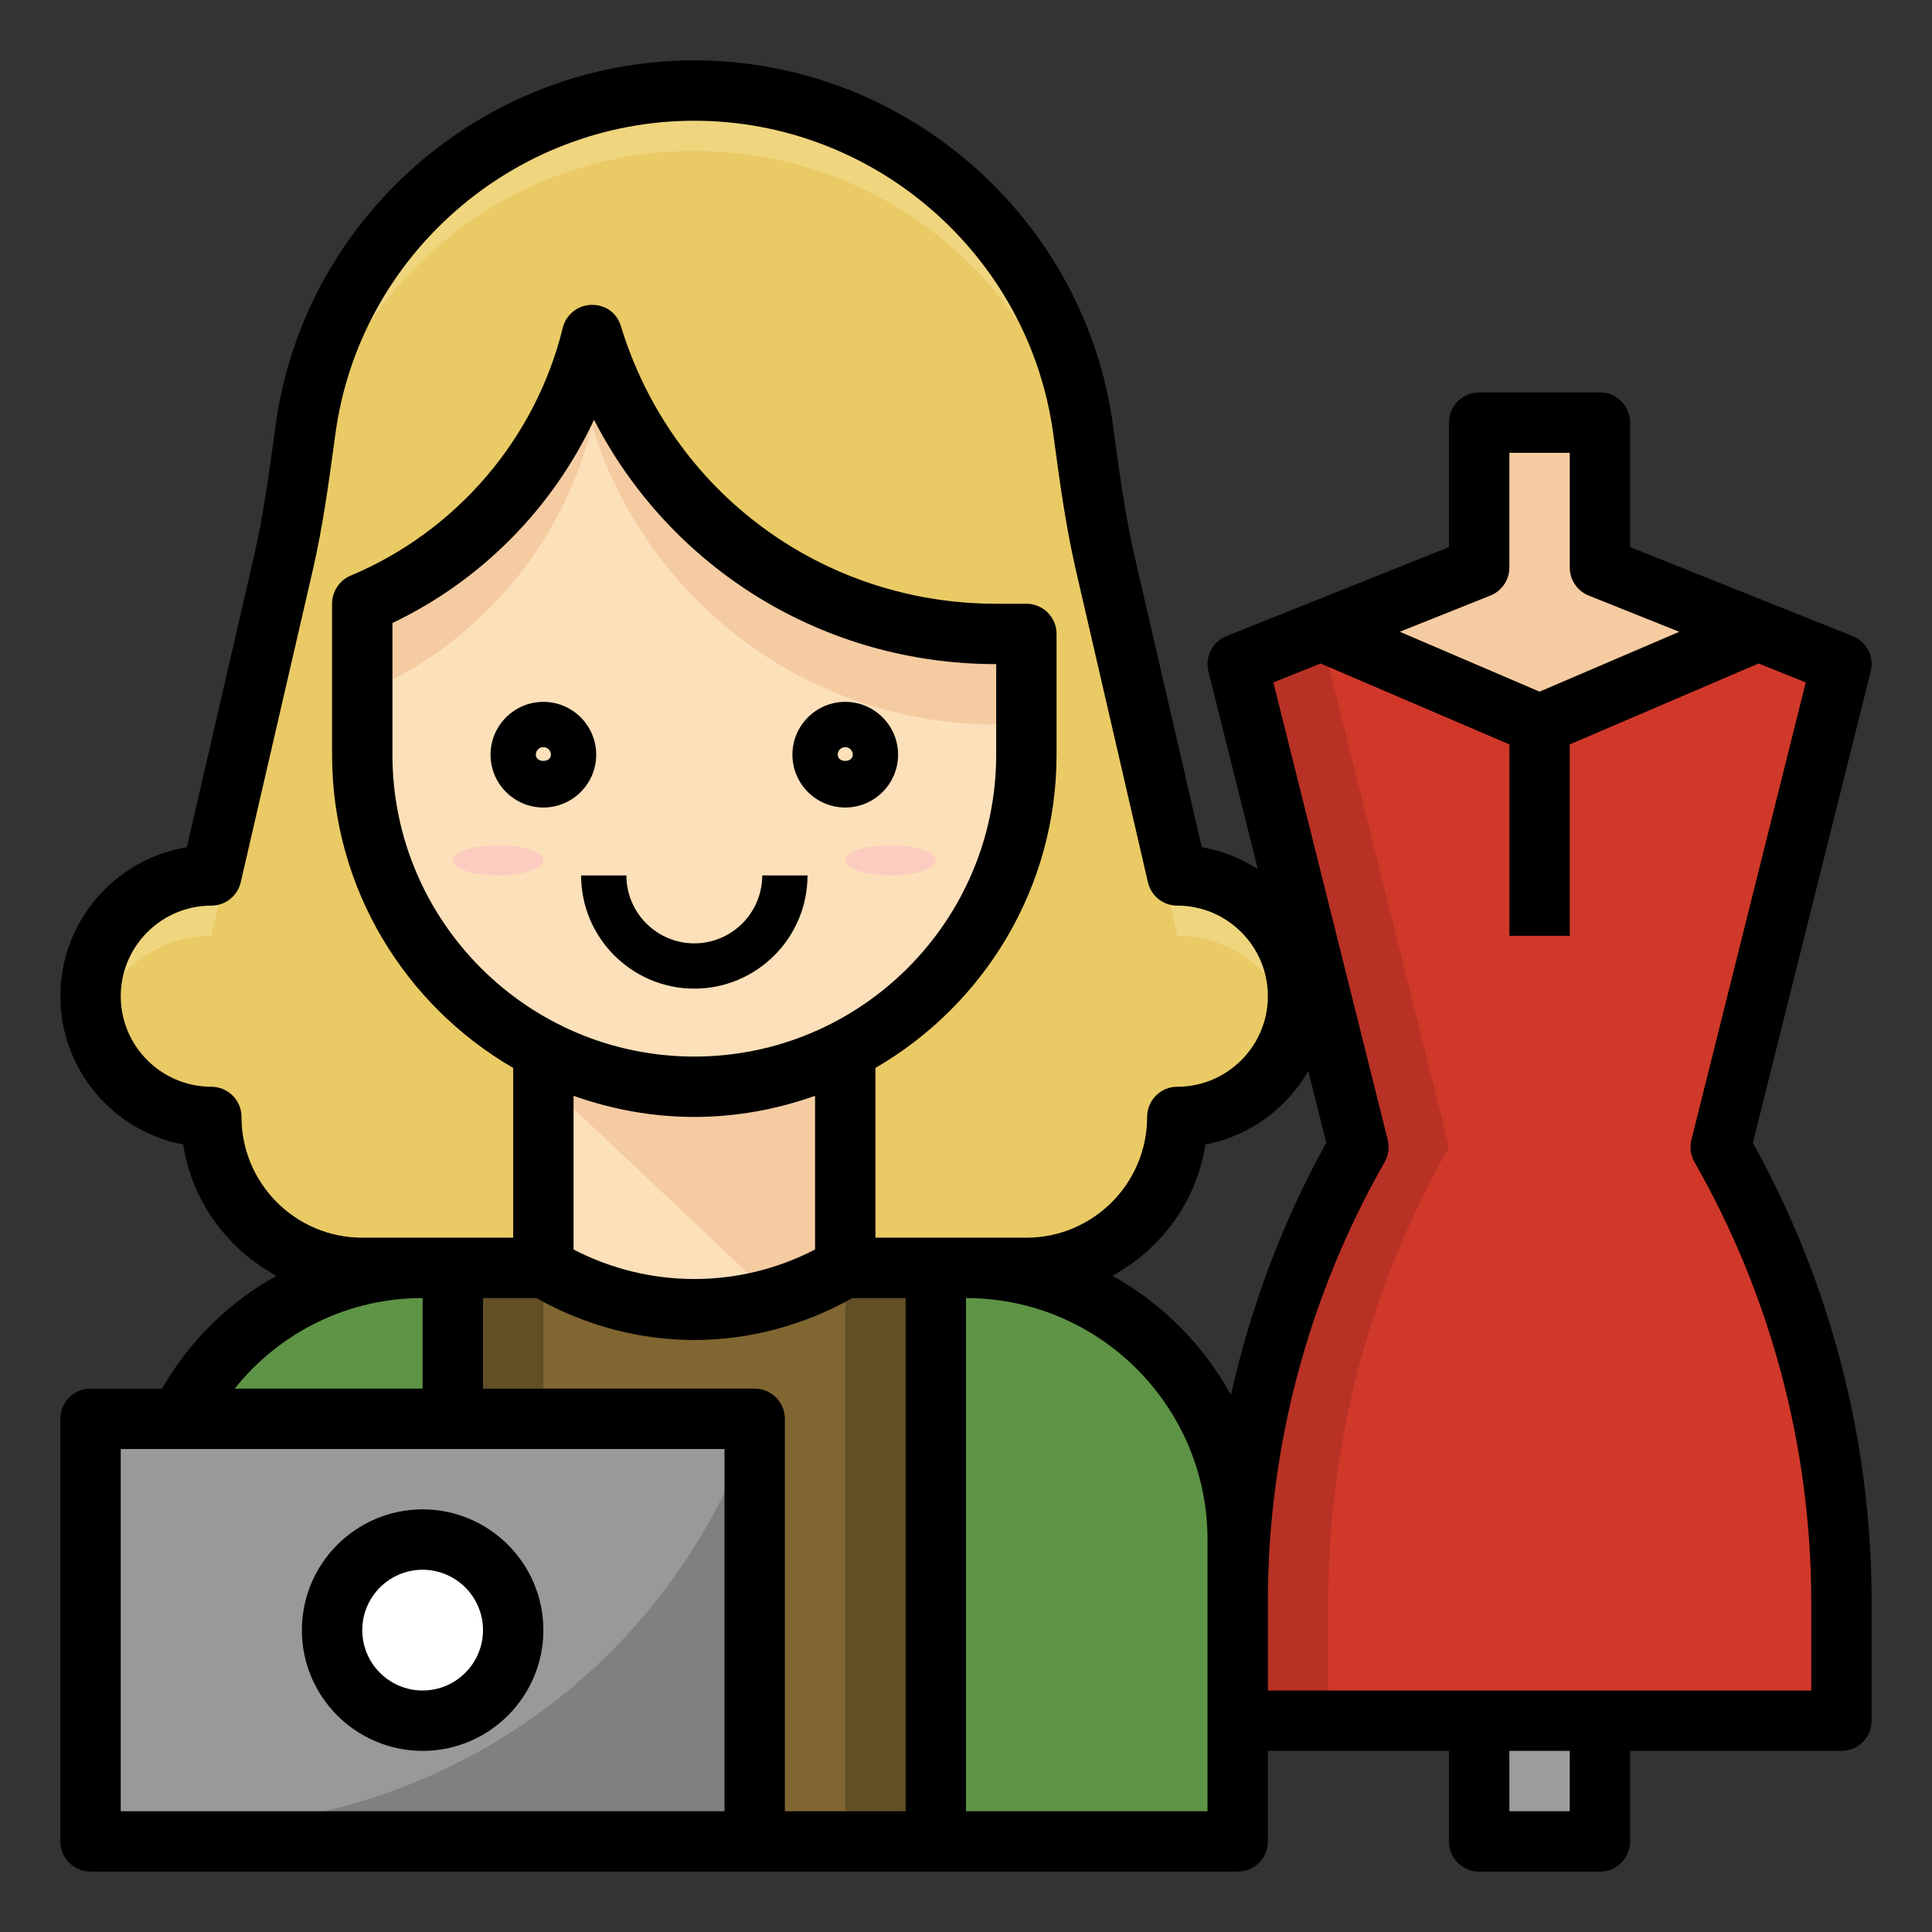 <svg id="Layer_1_1_" enable-background="new 0 0 64 64" height="512" viewBox="0 0 64 64" width="512" xmlns="http://www.w3.org/2000/svg"><rect x="0" y="0" width="64" height="64" fill="#333333" stroke="none"/><path d="m28 42c-3.078 1.847-6.922 1.847-10 0h-3v19h10 6v-19z" fill="#806631"/><path d="m15 42h3v19h-3z" fill="#634f26"/><path d="m41 51c0-4.971-4.029-9-9-9h-1v19h10v-4-3.938z" fill="#5e9446"/><path d="m5 51c0-4.971 4.029-9 9-9h1v19h-10v-4-3.938z" fill="#5e9446"/><path d="m49 57h4v4h-4z" fill="#9c9c9c"/><path d="m39 29-2.388-10.349c-.336-1.455-.53-2.936-.73-4.415-.861-6.345-6.301-11.236-12.882-11.236s-12.021 4.891-12.881 11.236c-.201 1.48-.395 2.96-.73 4.415l-2.389 10.349c-2.209 0-4 1.791-4 4s1.791 4 4 4c0 2.761 2.239 5 5 5h2 1 3v-7.21c-3.559-1.822-6-5.517-6-9.79v-5-.01c3.76-1.575 6.625-4.861 7.612-8.891 1.754 5.731 7.083 9.901 13.388 9.901h1v4c0 4.273-2.441 7.968-6 9.79v7.21h3 1 2c2.761 0 5-2.239 5-5 2.209 0 4-1.791 4-4s-1.791-4-4-4z" fill="#eaca65"/><path d="m34 25v-4h-1c-6.305 0-11.634-4.17-13.387-9.901-.988 4.03-3.852 7.317-7.612 8.891l-.001.01v5c0 6.075 4.925 11 11 11s11-4.925 11-11z" fill="#fce0b9"/><path d="m3 47v14h22v-14z" fill="#999"/><path d="m61 22-2.5-1-7.5 3-7.5-3-2.5 1 4 16c-2.621 4.587-4 9.779-4 15.062v3.938h8 4 8v-3.938c0-5.283-1.379-10.475-4-15.062z" fill="#d0382a"/><circle cx="14" cy="54" fill="#fff" r="3"/><path d="m51 24 7.5-3-5.5-2.2v-4.8h-4v4.8l-5.5 2.2z" fill="#f5cba1"/><path d="m23 36c-1.802 0-3.499-.442-5-1.21v7.21c3.078 1.847 6.922 1.847 10 0v-7.21c-1.501.768-3.198 1.21-5 1.21z" fill="#fce0b9"/><ellipse cx="29.5" cy="28.5" fill="#fcccc0" rx="1.5" ry=".5"/><ellipse cx="16.5" cy="28.5" fill="#fcccc0" rx="1.5" ry=".5"/><path d="m7 31 2.388-10.349c.336-1.455.53-2.936.73-4.415.861-6.345 6.301-11.236 12.882-11.236s12.021 4.891 12.881 11.236c.201 1.48.395 2.96.73 4.415l2.389 10.349c1.862 0 3.412 1.278 3.859 3 .083-.321.141-.653.141-1 0-2.209-1.791-4-4-4l-2.388-10.349c-.336-1.455-.53-2.936-.73-4.415-.861-6.345-6.301-11.236-12.882-11.236s-12.021 4.891-12.881 11.236c-.201 1.48-.395 2.96-.73 4.415l-2.389 10.349c-2.209 0-4 1.791-4 4 0 .347.058.679.141 1 .447-1.722 1.997-3 3.859-3z" fill="#f0d57f"/><path d="m18 34.79v.988l7.657 7.231c.811-.231 1.6-.563 2.343-1.009v-7.21c-1.501.768-3.198 1.21-5 1.21s-3.499-.442-5-1.21z" fill="#f5cba1"/><path d="m33 21c-6.305 0-11.634-4.17-13.387-9.901-.988 4.03-3.852 7.317-7.612 8.891l-.001.01v3-.01c3.76-1.575 6.625-4.861 7.612-8.891 1.754 5.731 7.083 9.901 13.388 9.901h1v-3z" fill="#f5cba1"/><path d="m48 38-4-16 1-.4-1.5-.6-2.5 1 4 16c-2.621 4.587-4 9.779-4 15.062v3.938h3v-3.938c0-5.283 1.379-10.475 4-15.062z" fill="#b83125"/><path d="m28 42h3v19h-3z" fill="#634f26"/><path d="m8.428 60.397-5.428.603h22v-14c-2.438 7.315-8.908 12.545-16.572 13.397z" fill="#808080"/><path d="m18 26.75c-.965 0-1.75-.785-1.75-1.75s.785-1.75 1.75-1.75 1.75.785 1.75 1.75-.785 1.75-1.75 1.75zm0-2c-.138 0-.25.112-.25.25 0 .275.5.275.5 0 0-.138-.112-.25-.25-.25z"/><path d="m28 26.75c-.965 0-1.75-.785-1.75-1.75s.785-1.75 1.75-1.75 1.75.785 1.75 1.75-.785 1.75-1.75 1.75zm0-2c-.138 0-.25.112-.25.25 0 .275.5.275.5 0 0-.138-.112-.25-.25-.25z"/><path d="m23 32.75c-2.067 0-3.75-1.683-3.75-3.75h1.5c0 1.24 1.01 2.25 2.25 2.25s2.25-1.01 2.25-2.25h1.5c0 2.067-1.683 3.75-3.75 3.75z"/><path d="m61.97 22.242c.122-.484-.134-.985-.599-1.171l-7.371-2.948v-4.123c0-.553-.447-1-1-1h-4c-.553 0-1 .447-1 1v4.123l-7.371 2.948c-.465.186-.721.687-.599 1.171l1.637 6.548c-.557-.354-1.18-.614-1.857-.725l-2.225-9.639c-.31-1.343-.501-2.755-.687-4.12l-.027-.205c-.934-6.898-6.898-12.101-13.871-12.101s-12.937 5.203-13.872 12.102l-.027.205c-.186 1.365-.377 2.777-.687 4.12l-2.225 9.639c-2.373.388-4.189 2.453-4.189 4.934 0 2.439 1.756 4.476 4.069 4.913.29 1.888 1.47 3.473 3.089 4.35-1.557.862-2.868 2.138-3.793 3.737h-2.365c-.553 0-1 .447-1 1v14c0 .553.447 1 1 1h22 16c.553 0 1-.447 1-1v-3h6v3c0 .553.447 1 1 1h4c.553 0 1-.447 1-1v-3h7c.553 0 1-.447 1-1v-3.938c0-5.313-1.359-10.562-3.934-15.206zm-12.599-2.513c.38-.153.629-.52.629-.929v-3.8h2v3.8c0 .409.249.776.629.929l3 1.2-4.629 1.983-4.629-1.984zm-5.437 18.127c-1.454 2.624-2.505 5.443-3.158 8.355-.909-1.659-2.276-3.031-3.928-3.951 1.616-.878 2.794-2.462 3.083-4.348 1.459-.276 2.693-1.189 3.408-2.436zm-31.934 3.144c-2.206 0-4-1.794-4-4 0-.553-.447-1-1-1-1.654 0-3-1.346-3-3s1.346-3 3-3c.466 0 .87-.321.975-.775l2.389-10.349c.33-1.433.527-2.891.719-4.301l.028-.204c.801-5.913 5.912-10.371 11.889-10.371s11.088 4.458 11.89 10.371l.028.204c.191 1.41.389 2.868.719 4.301l2.389 10.349c.104.454.508.775.974.775 1.654 0 3 1.346 3 3s-1.346 3-3 3c-.553 0-1 .447-1 1 0 2.206-1.794 4-4 4h-5v-5.623c3.581-2.079 6-5.946 6-10.377v-4c0-.553-.447-1-1-1h-1c-5.754 0-10.749-3.694-12.431-9.193-.132-.43-.491-.716-.984-.708-.449.013-.836.324-.943.762-.9 3.673-3.527 6.741-7.028 8.208-.372.155-.614.528-.614.931v5c0 4.43 2.419 8.298 6 10.377v5.623zm15 .391c-2.515 1.304-5.485 1.304-8 0v-5.091c1.253.445 2.596.7 4 .7s2.747-.255 4-.7zm-4-6.391c-5.514 0-10-4.486-10-10v-4.362c2.948-1.406 5.31-3.808 6.678-6.731 2.535 4.931 7.604 8.093 13.322 8.093v3c0 5.514-4.486 10-10 10zm-9 8v3h-6.226c1.499-1.874 3.753-3 6.226-3zm10 17h-20v-12h20zm-8-14v-3h1.764c1.631.915 3.43 1.389 5.236 1.389s3.605-.474 5.236-1.389h1.764v17h-4v-13c0-.553-.447-1-1-1zm24 14h-8v-17c4.411 0 8 3.589 8 8v2.063 3.937zm12 0h-2v-2h2zm8-6.937v2.937h-18v-2.938c0-5.101 1.338-10.138 3.868-14.566.128-.224.164-.488.102-.738l-3.788-15.153 1.564-.626 6.254 2.68v6.341h2v-6.341l6.254-2.68 1.564.626-3.788 15.153c-.063.25-.026.515.102.738 2.53 4.429 3.868 9.466 3.868 14.567z"/><path d="m14 58c2.206 0 4-1.794 4-4s-1.794-4-4-4-4 1.794-4 4 1.794 4 4 4zm0-6c1.103 0 2 .897 2 2s-.897 2-2 2-2-.897-2-2 .897-2 2-2z"/></svg>